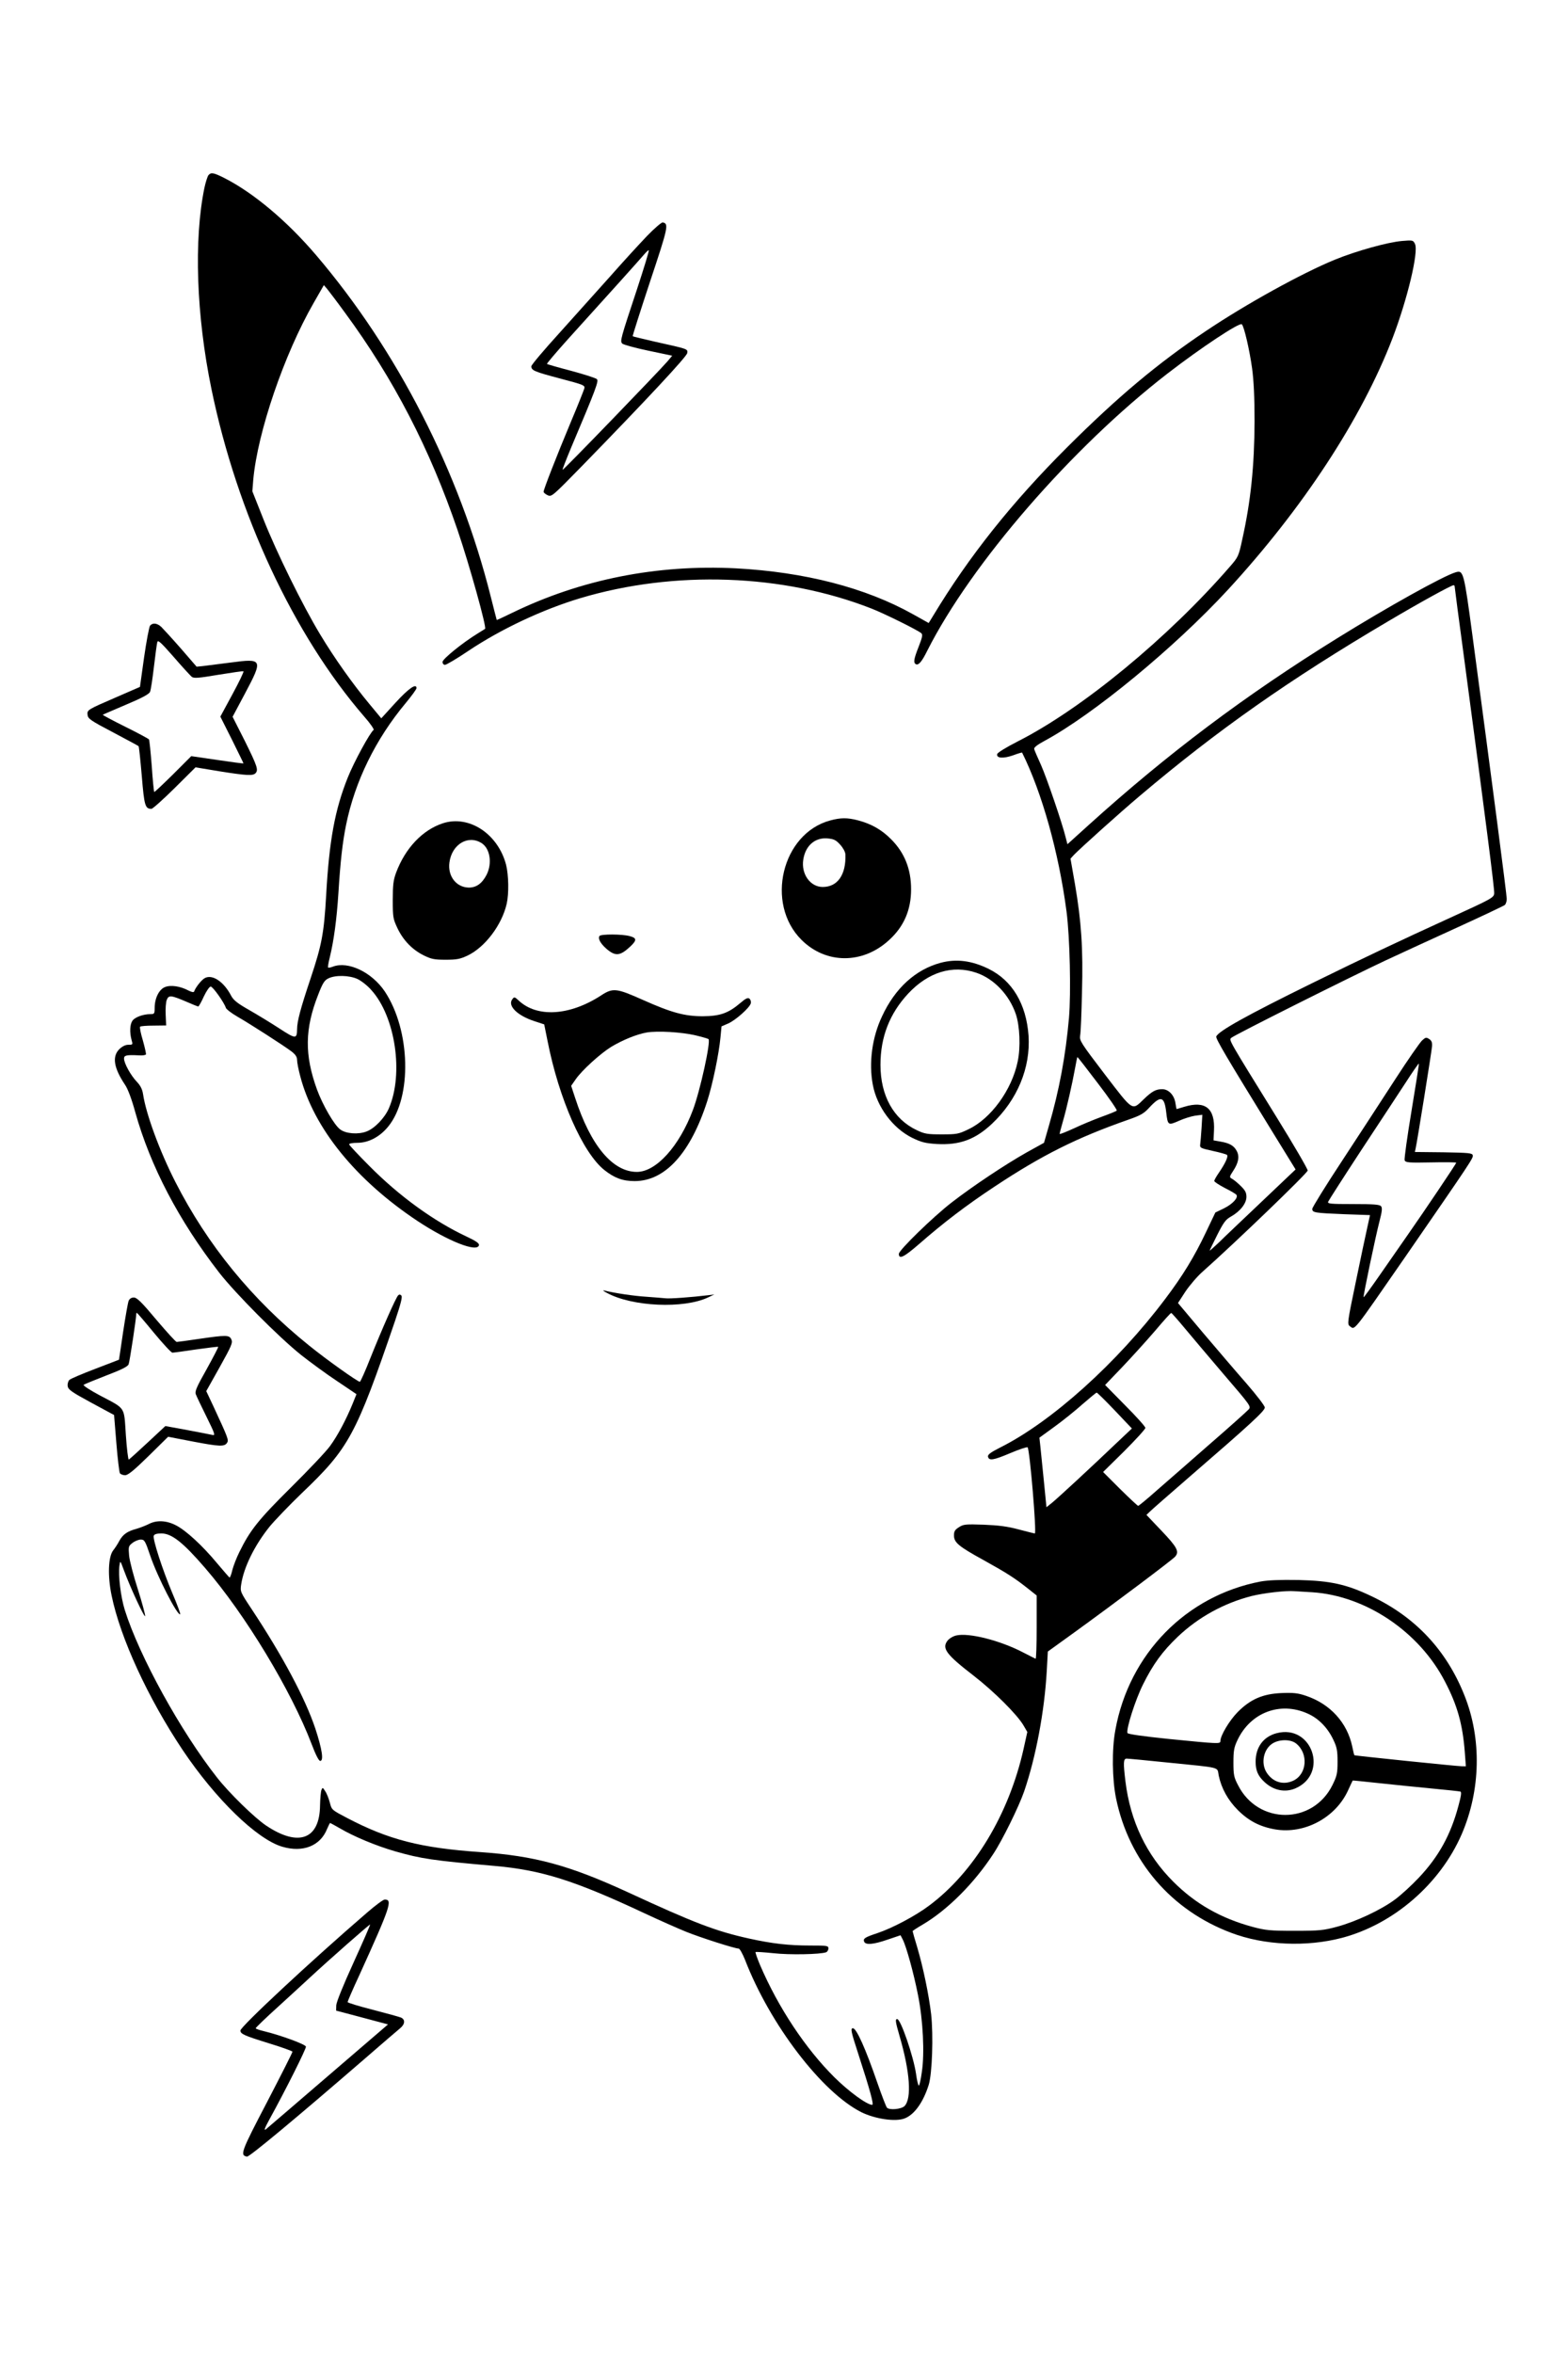 <?xml version="1.0" standalone="no"?>
<!DOCTYPE svg PUBLIC "-//W3C//DTD SVG 20010904//EN"
 "http://www.w3.org/TR/2001/REC-SVG-20010904/DTD/svg10.dtd">
<svg version="1.0" xmlns="http://www.w3.org/2000/svg"
 width="1024pt" height="1536pt" viewBox="0 0 1024 1536"
 preserveAspectRatio="xMidYMid meet">
<g transform="translate(0,1536) scale(0.1,-0.1)"
fill="#000000" stroke="none">
<path d="M1361 14216 c-6 -8 -18 -45 -26 -82 -70 -339 -53 -834 46 -1314 168
-815 537 -1605 997 -2137 40 -45 67 -85 62 -88 -22 -14 -129 -210 -169 -311
-84 -210 -121 -410 -141 -768 -14 -249 -29 -325 -101 -541 -66 -197 -89 -282
-89 -335 -1 -63 -9 -63 -115 6 -55 36 -144 90 -198 121 -76 43 -102 64 -117
92 -47 91 -121 142 -171 117 -21 -10 -62 -61 -71 -88 -3 -7 -14 -5 -35 5 -56
30 -119 39 -157 23 -38 -16 -66 -73 -66 -136 0 -37 -2 -40 -27 -40 -48 0 -102
-20 -118 -43 -17 -24 -19 -76 -6 -125 9 -31 9 -32 -20 -32 -20 0 -40 -10 -60
-29 -48 -48 -36 -123 38 -233 18 -26 44 -96 66 -177 99 -354 284 -707 548
-1048 105 -135 389 -421 534 -537 61 -48 167 -126 237 -172 l126 -85 -25 -62
c-42 -103 -98 -209 -148 -277 -26 -36 -141 -157 -255 -270 -212 -210 -267
-279 -337 -422 -19 -38 -39 -91 -46 -118 -6 -28 -15 -49 -18 -48 -3 2 -40 44
-81 93 -96 116 -206 217 -271 249 -61 31 -125 34 -176 7 -20 -10 -56 -24 -80
-31 -60 -16 -88 -36 -112 -79 -10 -20 -29 -48 -40 -62 -32 -41 -37 -166 -10
-295 57 -277 237 -668 464 -1008 214 -319 484 -582 650 -631 135 -40 249 5
293 116 9 21 18 39 20 39 1 0 29 -15 62 -34 93 -55 238 -115 362 -151 171 -49
247 -60 645 -95 312 -27 526 -95 985 -310 96 -45 218 -99 270 -120 94 -38 319
-110 344 -110 7 0 25 -33 41 -72 163 -423 502 -866 760 -996 89 -44 222 -64
282 -41 64 24 122 105 158 219 23 74 31 323 16 461 -15 128 -52 306 -91 438
-17 55 -30 102 -30 105 0 2 30 22 68 44 163 97 335 270 459 460 59 89 167 309
201 407 77 225 133 522 148 787 l7 127 176 127 c268 194 634 469 655 492 29
33 15 61 -91 172 l-96 101 24 23 c13 13 130 115 259 227 398 344 490 429 490
451 0 11 -54 81 -119 156 -66 75 -193 224 -284 331 l-164 195 48 74 c27 40 77
99 111 129 213 189 688 646 688 662 0 11 -91 167 -203 348 -318 514 -312 503
-296 518 17 17 770 394 1009 506 96 45 308 142 470 216 162 74 301 140 307
145 7 6 13 24 13 40 0 27 -96 764 -223 1712 -57 426 -60 435 -111 420 -81 -24
-447 -228 -774 -431 -603 -374 -1106 -752 -1625 -1221 l-136 -123 -11 43 c-23
95 -124 389 -161 473 -23 50 -43 97 -45 105 -3 10 18 27 68 54 320 173 849
609 1197 986 489 531 874 1118 1075 1642 97 254 171 562 147 615 -12 25 -14
26 -84 20 -95 -8 -299 -65 -439 -122 -217 -89 -579 -289 -843 -466 -315 -211
-575 -429 -906 -759 -360 -359 -641 -712 -874 -1098 l-30 -49 -102 57 c-311
174 -708 276 -1158 300 -515 26 -1010 -72 -1459 -290 -55 -27 -101 -48 -102
-47 -1 1 -18 70 -39 152 -204 814 -611 1609 -1141 2230 -191 224 -411 408
-601 504 -70 35 -85 37 -102 17z m891 -896 c320 -435 555 -890 736 -1420 78
-228 191 -636 180 -645 -2 -1 -23 -15 -48 -30 -101 -62 -230 -167 -230 -186 0
-11 7 -19 16 -19 9 0 77 40 151 90 215 144 486 271 732 345 616 184 1323 159
1901 -67 85 -33 309 -144 327 -162 10 -9 6 -27 -17 -86 -32 -81 -36 -105 -20
-115 18 -11 40 15 76 88 286 566 943 1325 1569 1809 219 169 471 336 485 321
15 -15 50 -166 67 -288 11 -83 16 -189 16 -345 -1 -293 -25 -523 -80 -770 -24
-112 -27 -117 -82 -180 -402 -463 -966 -928 -1385 -1140 -76 -39 -132 -73
-134 -83 -5 -27 39 -30 103 -8 32 12 59 20 60 18 130 -261 240 -655 290 -1037
22 -168 30 -532 16 -695 -22 -248 -63 -470 -132 -707 l-31 -108 -112 -62
c-142 -80 -355 -222 -493 -329 -121 -94 -343 -310 -343 -334 0 -38 33 -22 132
64 159 139 307 252 493 375 311 206 537 319 874 437 78 27 101 40 134 76 77
84 101 78 113 -27 10 -86 12 -88 82 -57 33 15 81 30 107 34 l47 6 -5 -84 c-3
-46 -7 -95 -9 -109 -3 -23 1 -25 82 -43 47 -10 89 -22 93 -26 10 -10 -11 -55
-54 -118 -16 -23 -29 -46 -29 -52 0 -6 31 -26 69 -46 38 -19 72 -39 76 -45 12
-20 -26 -60 -82 -88 l-56 -27 -62 -130 c-75 -158 -151 -283 -266 -435 -313
-416 -741 -801 -1077 -969 -61 -31 -82 -46 -80 -59 6 -29 34 -25 145 22 59 25
110 42 114 38 14 -16 60 -562 47 -562 -4 0 -52 12 -105 26 -74 20 -131 27
-228 31 -118 4 -133 3 -162 -16 -27 -17 -33 -27 -33 -54 0 -46 29 -71 195
-162 153 -85 201 -116 287 -184 l58 -46 0 -208 c0 -115 -3 -207 -7 -205 -5 2
-42 21 -83 42 -150 78 -353 129 -435 110 -22 -5 -46 -20 -58 -35 -37 -50 -7
-90 172 -228 134 -104 284 -254 325 -324 l25 -43 -25 -113 c-96 -426 -324
-803 -617 -1021 -89 -67 -241 -147 -337 -179 -81 -27 -94 -35 -87 -55 9 -24
60 -20 155 13 l83 28 14 -27 c24 -46 73 -225 100 -363 33 -164 44 -381 25
-503 -6 -46 -15 -86 -19 -88 -4 -3 -13 32 -19 78 -17 114 -100 356 -123 356
-14 0 -11 -19 16 -112 68 -234 80 -407 32 -456 -21 -21 -100 -28 -115 -10 -6
8 -34 80 -62 161 -78 226 -137 357 -160 357 -17 0 -12 -23 35 -167 79 -244
103 -333 91 -333 -34 0 -152 86 -247 180 -189 188 -366 454 -486 734 -18 43
-31 81 -29 83 3 3 55 -1 116 -7 106 -12 307 -8 345 6 8 3 15 15 15 25 0 18 -9
19 -118 19 -141 0 -248 12 -402 46 -216 48 -353 100 -790 302 -383 176 -606
237 -965 262 -389 27 -598 81 -869 223 -99 52 -100 52 -112 100 -7 26 -20 60
-30 74 -16 26 -18 26 -25 8 -4 -11 -8 -56 -9 -100 -2 -222 -140 -274 -352
-132 -75 50 -243 214 -321 314 -237 301 -507 791 -602 1093 -27 87 -44 227
-35 290 5 35 5 35 29 -30 42 -114 136 -316 139 -299 1 8 -20 87 -48 175 -28
87 -54 186 -57 220 -5 57 -4 62 22 82 15 12 40 22 54 22 24 0 29 -7 61 -102
46 -138 181 -401 197 -385 2 3 -20 64 -51 136 -65 154 -130 355 -122 376 4 10
20 15 50 15 67 0 141 -58 285 -225 263 -304 564 -803 696 -1150 26 -69 47
-110 56 -110 24 0 13 75 -32 212 -66 197 -213 473 -417 781 -73 110 -74 113
-67 159 17 112 87 255 186 378 34 41 128 139 210 218 308 294 353 376 609
1125 38 113 49 157 41 165 -8 8 -14 8 -21 1 -15 -15 -105 -219 -180 -406 -34
-87 -66 -158 -70 -158 -14 0 -220 146 -333 238 -371 298 -662 655 -872 1067
-103 202 -192 444 -211 574 -5 31 -17 55 -41 80 -39 41 -83 120 -83 151 0 21
15 25 96 21 23 -2 44 1 47 6 2 4 -7 45 -20 91 -14 46 -22 86 -18 90 4 4 43 7
88 7 l82 1 -3 70 c-2 38 1 82 7 97 13 33 28 31 133 -14 36 -16 69 -29 73 -29
3 0 20 29 36 65 17 36 37 65 45 65 14 0 88 -104 99 -139 3 -9 35 -34 73 -56
87 -50 306 -191 355 -228 27 -21 37 -36 37 -56 0 -15 9 -63 21 -107 88 -338
362 -676 765 -944 201 -133 392 -208 402 -158 2 12 -19 27 -83 57 -211 99
-438 263 -632 459 -73 73 -133 137 -133 142 0 6 24 10 54 10 73 0 147 39 202
107 156 192 145 628 -23 881 -84 125 -239 200 -339 162 -15 -6 -29 -8 -31 -6
-3 3 2 33 11 68 26 107 45 246 56 418 13 209 27 331 50 445 58 285 193 560
389 795 39 47 71 91 71 98 0 34 -51 -1 -137 -95 l-93 -102 -78 94 c-108 130
-227 297 -322 455 -114 189 -283 532 -369 749 l-73 184 6 76 c28 309 201 817
394 1153 l67 117 23 -27 c12 -15 64 -83 114 -152z m7248 -1790 c0 -5 29 -227
65 -492 136 -1021 196 -1484 193 -1511 -3 -27 -18 -35 -283 -156 -335 -153
-562 -260 -910 -431 -423 -208 -608 -311 -622 -346 -5 -14 65 -132 364 -618
l154 -250 -38 -36 c-21 -20 -119 -113 -218 -207 -99 -94 -208 -197 -242 -231
-35 -33 -63 -58 -63 -56 0 3 22 48 49 102 41 81 55 101 89 120 61 34 102 86
102 129 0 28 -8 43 -38 72 -20 20 -46 41 -56 46 -18 10 -18 13 7 51 35 53 43
94 24 130 -18 35 -47 52 -107 62 l-45 8 3 62 c8 147 -56 199 -194 157 -27 -8
-50 -15 -50 -15 -1 0 -4 18 -8 41 -8 51 -45 89 -86 89 -41 0 -66 -13 -120 -65
-79 -76 -67 -83 -255 162 -157 206 -166 220 -161 253 4 19 9 146 12 282 8 286
-4 462 -46 708 l-29 165 22 24 c39 41 298 274 432 387 507 429 976 758 1620
1138 206 122 413 236 428 236 4 0 7 -4 7 -10z m-7165 -2561 c25 -12 66 -44 90
-72 157 -173 212 -546 115 -771 -27 -63 -93 -132 -146 -152 -54 -21 -135 -15
-172 13 -39 28 -115 160 -152 261 -82 226 -80 396 8 619 29 75 41 94 66 106
46 23 137 21 191 -4z m4835 -681 c72 -94 127 -174 123 -178 -4 -4 -48 -22 -98
-40 -49 -18 -132 -52 -182 -76 -51 -23 -93 -40 -93 -36 0 4 9 39 20 77 26 88
64 258 81 353 7 39 14 72 15 72 2 0 62 -77 134 -172z m565 -1596 c44 -53 160
-190 258 -305 177 -206 179 -209 160 -229 -10 -11 -121 -111 -248 -221 -126
-111 -283 -247 -348 -304 -64 -57 -120 -103 -124 -103 -4 0 -57 50 -118 110
l-111 111 138 136 c76 76 138 144 138 152 0 8 -59 74 -132 147 l-131 133 112
117 c61 64 157 170 213 235 55 65 103 119 107 118 3 0 42 -44 86 -97z m-455
-539 l112 -118 -89 -84 c-179 -171 -399 -374 -434 -402 l-35 -28 -17 172 c-10
95 -20 197 -23 227 l-6 55 99 72 c54 39 136 105 183 147 47 41 88 75 92 75 3
1 57 -52 118 -116z"/>
<path d="M5421 10004 c-315 -85 -425 -542 -187 -779 160 -160 402 -160 574 0
96 88 142 196 142 330 0 132 -43 239 -130 326 -62 63 -130 101 -217 124 -70
18 -112 18 -182 -1z m66 -158 c19 -21 33 -47 34 -63 5 -133 -51 -213 -148
-213 -82 0 -142 85 -127 179 14 91 77 145 158 138 42 -4 55 -10 83 -41z"/>
<path d="M2893 9986 c-133 -43 -246 -162 -306 -322 -18 -49 -22 -79 -22 -179
0 -114 2 -123 31 -185 38 -79 97 -140 172 -177 49 -24 69 -28 142 -28 72 0 94
4 143 27 114 54 224 199 256 338 15 66 13 187 -4 255 -53 202 -242 326 -412
271z m254 -131 c54 -36 68 -131 31 -205 -30 -58 -68 -85 -119 -84 -81 3 -136
76 -124 164 16 120 124 183 212 125z"/>
<path d="M3915 9250 c-11 -18 6 -49 47 -85 58 -49 88 -46 156 18 42 40 40 54
-5 66 -49 14 -190 14 -198 1z"/>
<path d="M6143 9075 c-164 -44 -298 -166 -383 -350 -65 -137 -87 -304 -60
-446 27 -145 130 -283 256 -346 62 -30 86 -36 163 -41 147 -8 249 29 358 131
167 157 254 367 240 577 -15 206 -106 359 -260 435 -112 55 -212 67 -314 40z
m233 -65 c115 -39 215 -144 258 -270 26 -77 32 -217 12 -310 -38 -185 -175
-373 -322 -442 -64 -31 -76 -33 -174 -33 -93 0 -112 3 -162 27 -152 71 -238
225 -238 427 0 182 60 335 181 465 131 140 289 189 445 136z"/>
<path d="M3924 8861 c-204 -132 -417 -145 -537 -32 -27 25 -29 25 -42 7 -31
-42 34 -106 145 -142 l64 -21 22 -109 c74 -377 230 -730 371 -842 66 -52 119
-72 198 -72 199 0 365 183 474 523 35 110 76 307 86 414 l7 73 44 19 c49 22
139 102 147 131 3 11 -1 24 -9 31 -10 8 -24 2 -61 -30 -78 -66 -132 -84 -243
-85 -118 0 -204 23 -390 106 -175 78 -197 81 -276 29z m620 -260 c42 -10 79
-21 83 -24 16 -16 -55 -339 -102 -463 -89 -237 -240 -404 -366 -404 -158 0
-302 172 -403 483 l-26 79 30 43 c40 58 160 167 231 211 75 45 165 82 232 94
71 12 227 3 321 -19z"/>
<path d="M3962 6921 c165 -91 504 -106 663 -30 l40 19 -40 -5 c-107 -13 -253
-24 -280 -20 -17 2 -72 6 -124 10 -80 5 -204 23 -276 41 -11 2 -4 -4 17 -15z"/>
<path d="M4224 13818 c-49 -51 -157 -169 -239 -262 -83 -93 -232 -259 -332
-370 -101 -111 -183 -208 -183 -217 0 -27 18 -35 188 -80 155 -41 163 -44 158
-65 -4 -13 -42 -110 -87 -216 -94 -225 -179 -443 -179 -458 0 -6 12 -16 27
-23 26 -11 30 -7 221 188 424 435 687 717 690 740 4 28 7 26 -213 75 -77 18
-141 33 -143 35 -2 2 49 162 113 356 119 357 124 379 83 387 -8 1 -55 -39
-104 -90z m-62 -340 c-110 -332 -114 -345 -98 -361 7 -7 83 -28 169 -46 l157
-33 -31 -37 c-55 -64 -681 -712 -685 -708 -2 2 23 66 55 143 166 392 182 437
169 449 -7 7 -82 31 -167 54 -85 22 -156 43 -159 45 -2 3 60 76 139 164 281
310 464 514 493 548 16 19 31 33 33 30 3 -3 -31 -114 -75 -248z"/>
<path d="M980 11276 c-6 -8 -24 -102 -39 -207 l-27 -193 -154 -67 c-192 -83
-192 -83 -188 -117 3 -24 22 -37 165 -112 89 -47 165 -88 168 -91 3 -3 12 -91
21 -195 16 -194 22 -214 63 -214 8 0 76 61 151 135 l137 136 157 -26 c176 -28
217 -30 234 -13 21 21 13 45 -68 209 l-81 160 81 152 c119 224 116 230 -94
202 -77 -10 -159 -20 -181 -23 l-41 -4 -103 119 c-57 65 -115 128 -128 141
-28 25 -55 28 -73 8z m272 -334 c14 -11 43 -9 173 13 87 14 161 25 165 23 4
-2 -28 -69 -72 -150 l-79 -146 76 -151 c41 -83 75 -152 75 -154 0 -2 -77 8
-170 22 l-171 25 -119 -119 c-66 -65 -121 -117 -123 -115 -2 3 -10 79 -16 170
-7 90 -15 168 -18 173 -2 4 -72 42 -155 83 -83 41 -149 77 -147 78 2 2 71 31
152 66 107 45 151 69 157 84 5 11 16 84 25 161 9 77 19 150 22 162 4 18 20 4
107 -95 56 -65 110 -123 118 -130z"/>
<path d="M9287 8568 c-14 -13 -93 -126 -175 -253 -82 -126 -237 -365 -345
-529 -109 -165 -197 -308 -197 -317 0 -25 13 -27 206 -35 l171 -6 -18 -82
c-10 -44 -44 -204 -75 -355 -55 -263 -56 -275 -39 -288 35 -25 12 -53 362 452
430 623 445 645 441 663 -3 15 -23 17 -191 20 l-187 2 5 23 c9 38 104 630 107
666 2 25 -2 37 -18 48 -20 13 -24 12 -47 -9z m-69 -460 c-28 -168 -48 -313
-45 -322 6 -15 25 -17 172 -14 91 2 165 1 165 -2 0 -7 -209 -317 -316 -470
-44 -63 -127 -182 -183 -263 -57 -82 -104 -147 -106 -145 -4 4 78 396 104 496
17 65 19 87 10 98 -9 11 -48 14 -181 14 -153 0 -170 2 -164 16 4 9 100 159
214 333 115 174 246 374 292 444 45 70 84 126 86 124 2 -1 -20 -140 -48 -309z"/>
<path d="M840 6868 c-5 -13 -21 -104 -36 -203 -14 -99 -27 -180 -27 -181 -1
-1 -71 -27 -156 -60 -84 -32 -160 -64 -168 -72 -8 -8 -13 -26 -11 -40 3 -23
24 -38 153 -108 l150 -81 15 -184 c8 -101 19 -190 23 -196 5 -7 20 -13 34 -13
19 0 57 31 153 125 l128 126 161 -31 c173 -33 208 -35 224 -8 12 18 5 34 -88
235 l-48 102 88 157 c77 138 86 159 76 180 -13 30 -32 30 -211 4 -74 -11 -140
-20 -146 -20 -6 0 -65 65 -133 145 -96 115 -127 145 -147 145 -16 0 -28 -8
-34 -22z m165 -208 c59 -71 113 -130 121 -130 7 0 76 9 154 21 78 11 144 19
145 17 2 -2 -32 -67 -75 -145 -66 -117 -79 -146 -71 -165 5 -13 36 -79 70
-147 55 -112 59 -123 38 -118 -12 3 -86 17 -165 32 l-142 26 -116 -108 c-63
-59 -119 -109 -123 -111 -4 -1 -13 71 -19 160 -13 190 2 168 -168 258 -64 34
-112 65 -108 70 5 4 71 31 148 61 100 38 140 58 146 73 7 17 50 302 50 329 0
4 2 7 4 7 2 0 52 -58 111 -130z"/>
<path d="M8232 5036 c-486 -93 -858 -472 -948 -969 -24 -128 -21 -323 5 -449
85 -408 360 -728 751 -875 215 -82 491 -94 724 -33 337 89 641 352 782 677
124 288 131 622 18 905 -117 295 -320 512 -607 648 -163 78 -268 101 -477 106
-122 2 -197 -1 -248 -10z m338 -70 c350 -23 699 -258 867 -584 81 -155 115
-279 129 -459 l7 -93 -25 0 c-32 0 -700 69 -703 72 -2 2 -8 27 -14 57 -33 156
-144 278 -302 331 -53 18 -81 21 -159 18 -123 -5 -204 -40 -288 -125 -53 -54
-112 -152 -112 -188 0 -20 -10 -19 -334 13 -175 18 -271 32 -273 39 -9 27 51
216 102 318 64 129 126 215 227 311 134 127 299 218 480 265 81 20 224 37 283
32 17 -1 68 -4 115 -7z m-30 -792 c72 -32 131 -93 168 -172 23 -48 27 -71 27
-142 0 -76 -4 -93 -33 -152 -128 -260 -486 -261 -617 -1 -27 51 -30 68 -30
148 0 76 4 99 26 145 85 181 279 255 459 174z m-920 -319 c366 -37 327 -27
339 -86 18 -84 60 -160 125 -225 71 -71 145 -109 244 -126 189 -32 390 74 473
249 17 37 32 69 33 70 1 1 78 -7 171 -17 94 -10 249 -26 345 -35 96 -9 180
-18 187 -20 9 -3 5 -29 -13 -95 -50 -187 -128 -329 -257 -466 -48 -51 -118
-115 -156 -143 -91 -68 -256 -145 -378 -178 -89 -24 -115 -27 -278 -27 -162 0
-190 3 -276 26 -206 56 -372 150 -516 294 -176 175 -281 395 -313 654 -15 124
-14 150 8 150 10 0 128 -11 262 -25z"/>
<path d="M8337 4046 c-87 -23 -137 -92 -137 -186 0 -57 15 -93 57 -132 58 -55
133 -71 201 -43 222 94 112 422 -121 361z m127 -67 c82 -65 72 -200 -18 -243
-67 -31 -136 -9 -176 56 -37 62 -17 152 42 188 45 27 117 27 152 -1z"/>
<path d="M2395 2873 c-360 -310 -825 -743 -825 -768 0 -22 24 -33 182 -82 86
-26 157 -52 158 -56 1 -4 -74 -152 -166 -329 -171 -327 -178 -347 -131 -356
15 -3 312 244 761 632 115 100 221 191 237 204 35 28 37 59 7 72 -13 5 -96 28
-185 51 -90 23 -163 45 -163 50 0 4 34 84 77 176 203 447 219 494 165 493 -9
0 -62 -39 -117 -87z m-86 -324 c-68 -149 -112 -258 -113 -279 l-1 -35 125 -33
c69 -18 145 -39 169 -45 l45 -12 -390 -335 c-214 -184 -398 -342 -408 -350
-14 -10 -7 9 21 60 111 202 243 466 241 480 -3 15 -164 74 -275 101 -29 7 -53
15 -53 19 0 4 66 68 147 141 81 74 174 159 207 190 124 115 390 349 393 346 2
-2 -47 -114 -108 -248z"/>
</g>
</svg>
